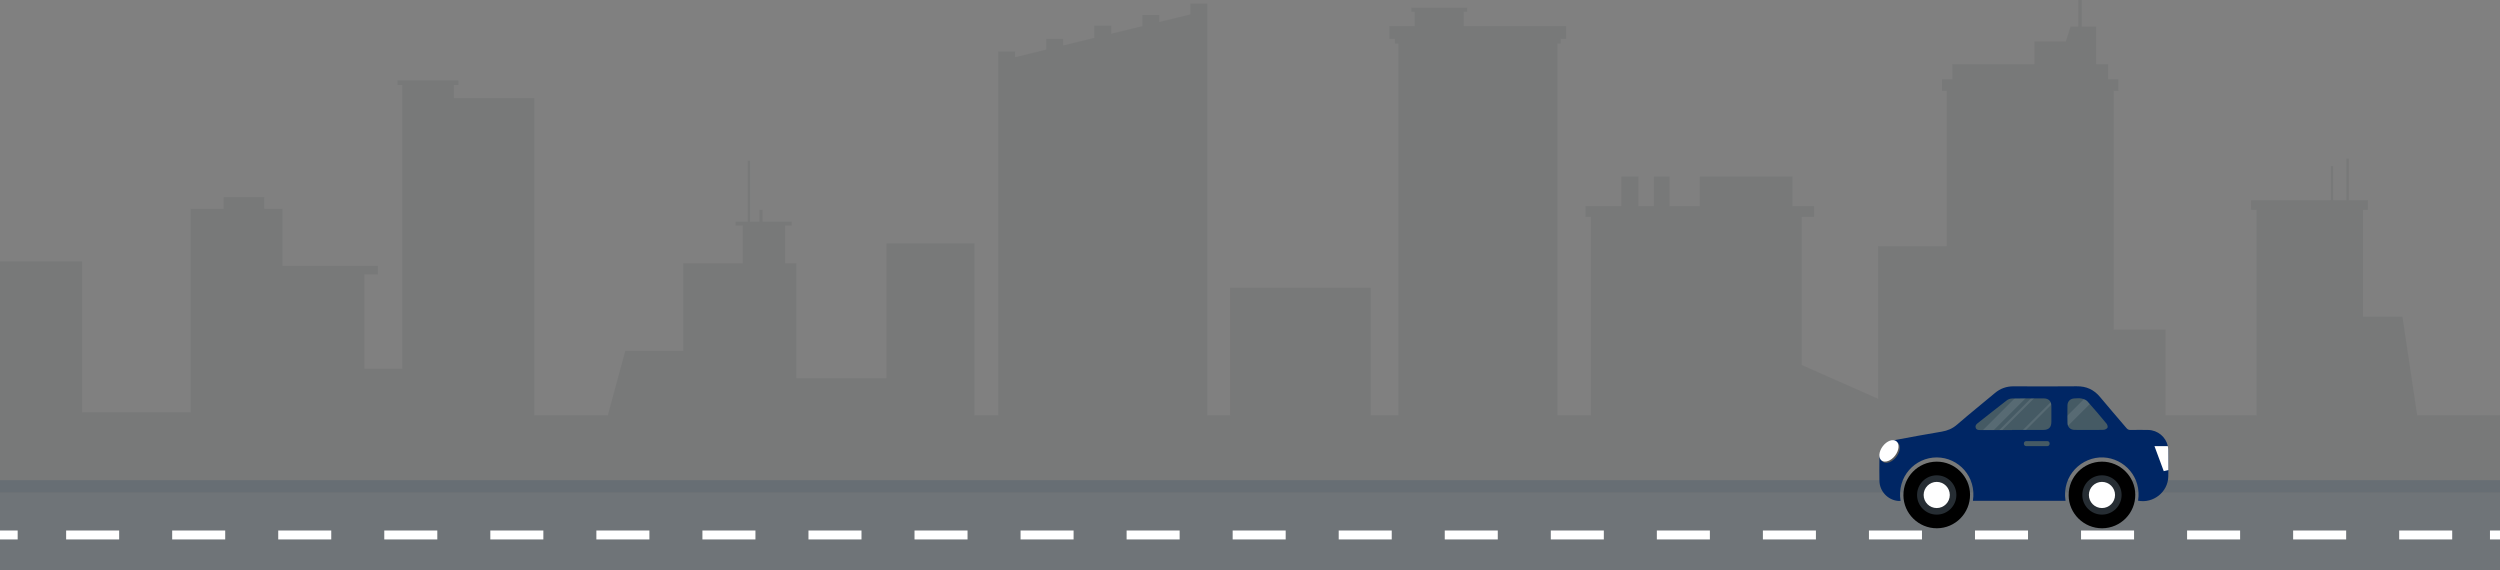 <svg width="1728" height="394" viewBox="0 0 1728 394" fill="none" xmlns="http://www.w3.org/2000/svg">
<rect x="0" y="0" width="1728" height="394" fill="#808080" stroke="none"/>
<path opacity="0.1" d="M1670.76 287.096L1660.56 218.917H1633.31V145.059H1636.67V138.376H1623.45V109.609H1621.83V138.376H1612.69V114.804H1611.08V138.376H1555.96V145.059H1559.72V287.096H1496.8V227.8H1460.97V62.839H1464.25V54.741H1457.09V44.388H1448.85V40.489V28.648V18.369H1438.91V0H1437.71H1436.52V18.369H1431.17L1427.92 28.648H1406.24V44.388H1349.47V54.741H1342.32V62.839H1345.6V170.165H1298.1V275.62L1245.4 252.304V149.943H1253.91V142.421H1238.95V122.016H1174.9V142.421H1153.98V122.016H1143.22V142.421H1132.46V122.016H1120.63V142.421H1095.9V149.943H1099.65V287.096H1076.52V30.127H1078.73V26.877H1082.52V18.003H1011.77V8.144H1014.08V5.295H975.556V8.144H977.859V18.003H960.318V26.877H964.111V30.127H966.543V287.096H947.411V198.942H850.243V287.096H834.475V2.501H822.802V9.951L801.257 15.21V10.38H789.593V18.067L768.048 23.326V17.775H756.384V26.174L734.839 31.442V26.859H723.166V34.291L701.63 39.549V35.614H689.957V287.096H673.54V168.248H612.725V261.397H550.375V181.97H542.688V155.887H547.249V153.257H527.075V145.059H524.918V153.257H518.464V111.161H516.855V153.257H508.446V155.887H513.391V181.97H472.248V242.553H432.183L420.108 287.096H369.284V67.787H313.698V58.758H316.861V55.59H274.758V58.758H278.076V67.787V82.294V254.842H251.86V189.648H261.184V183.75H195.232V144.365H182.654V136.267H154.573V144.365H131.73V284.987H56.775V180.692H-6.343V263.067H-20V346H-6.343H12.057H21.92H56.775H131.73H154.573H182.654H195.232H244.429H251.86H278.076H322.026H343.672H369.284H472.248H496.023H536.161H550.375H613.786H630.824H689.957H695.798H701.63H723.166H734.839H756.384H766.137H768.048H789.593H801.257H819.776H822.802H828.634H834.475H850.243H930.564H942.036H947.411H971.561H1014.08H1052.99H1071.28H1099.65H1170.12H1244.63H1245.4H1298.1H1327.57H1345.6H1356.99H1445.17H1460.97H1479.85H1496.8H1559.72H1606.52H1616.1H1633.31H1738V307.93V287.096H1670.76Z" fill="#333C45"/>
<path d="M1738.01 331.867H-17.332V340.616H1738.01V331.867Z" fill="#676E74"/>
<path d="M1738.01 340.617H-17.332V394H1738.01V340.617Z" fill="#6F7478"/>
<path d="M-4.732 369.773H12.209" stroke="white" stroke-width="6.176" stroke-miterlimit="10"/>
<path d="M45.715 369.773H1704.32" stroke="white" stroke-width="6.176" stroke-miterlimit="10" stroke-dasharray="36.65 36.65"/>
<path d="M1721.07 369.773H1738.01" stroke="white" stroke-width="6.176" stroke-miterlimit="10"/>
<path d="M1388.92 273.574H1439.05C1439.05 273.574 1444.04 275.311 1451.64 284.207L1457.72 292.234C1457.72 292.234 1462.45 298.314 1456.83 298.743H1365.48C1365.48 298.743 1360.68 296.787 1365.48 292.234L1388.92 273.574Z" fill="#455A64"/>
<g opacity="0.1">
<path d="M1401.76 273.578L1372.39 302.944C1370.04 302.779 1367.73 302.614 1365.47 302.432L1394.29 273.615C1396.66 273.596 1399.18 273.578 1401.76 273.578Z" fill="white"/>
<path d="M1450.14 273.578L1420.77 302.944C1418.42 302.779 1416.11 302.614 1413.85 302.432L1442.67 273.615C1445.05 273.596 1447.56 273.578 1450.14 273.578Z" fill="white"/>
<path d="M1407.27 274.006L1378.14 303.133C1377.47 303.106 1376.8 303.079 1376.12 303.051L1405.76 273.402C1406.25 273.576 1406.75 273.786 1407.27 274.006Z" fill="white"/>
<path d="M1423.54 274.006L1394.42 303.133C1393.74 303.106 1393.07 303.079 1392.39 303.051L1422.04 273.402C1422.52 273.576 1423.02 273.786 1423.54 274.006Z" fill="white"/>
</g>
<path d="M1338.53 319.094C1325.78 319.195 1315.57 329.581 1315.64 342.371C1315.7 354.942 1326.15 365.218 1338.81 365.145C1351.55 365.072 1361.78 354.668 1361.7 341.868C1361.62 329.288 1351.15 318.994 1338.53 319.094Z" fill="black"/>
<path d="M1338.66 355.71C1346.16 355.71 1352.25 349.628 1352.25 342.125C1352.25 334.622 1346.16 328.539 1338.66 328.539C1331.16 328.539 1325.07 334.622 1325.07 342.125C1325.07 349.628 1331.16 355.71 1338.66 355.71Z" fill="#262D33"/>
<path d="M1338.66 351.166C1343.65 351.166 1347.7 347.118 1347.7 342.124C1347.7 337.13 1343.65 333.082 1338.66 333.082C1333.67 333.082 1329.62 337.13 1329.62 342.124C1329.62 347.118 1333.67 351.166 1338.66 351.166Z" fill="white"/>
<path d="M1452.75 319.094C1439.99 319.195 1429.78 329.581 1429.85 342.371C1429.92 354.942 1440.37 365.218 1453.02 365.145C1465.77 365.072 1476 354.668 1475.91 341.868C1475.83 329.288 1465.36 318.994 1452.75 319.094Z" fill="black"/>
<path d="M1452.87 355.71C1460.38 355.71 1466.46 349.628 1466.46 342.125C1466.46 334.622 1460.38 328.539 1452.87 328.539C1445.37 328.539 1439.29 334.622 1439.29 342.125C1439.29 349.628 1445.37 355.71 1452.87 355.71Z" fill="#262D33"/>
<path d="M1452.88 351.166C1457.87 351.166 1461.92 347.118 1461.92 342.124C1461.92 337.13 1457.87 333.082 1452.88 333.082C1447.88 333.082 1443.83 337.13 1443.83 342.124C1443.83 347.118 1447.88 351.166 1452.88 351.166Z" fill="white"/>
<path d="M1498.72 311.087C1498.71 310.145 1498.61 309.24 1498.41 308.362C1497.06 302.045 1491.47 297.309 1484.76 297.181C1480.73 297.108 1476.71 297.117 1472.68 297.19C1471.44 297.218 1470.63 296.87 1469.82 295.901C1463.77 288.734 1457.57 281.703 1451.6 274.462C1447.34 269.297 1442.09 266.92 1435.39 267.002C1420.87 267.157 1406.33 267.084 1391.8 267.029C1386.89 267.002 1382.65 268.492 1378.9 271.656C1370.19 278.951 1361.32 286.046 1352.75 293.478C1349.57 296.239 1346.15 297.684 1342.05 298.361C1331.65 300.07 1321.27 302.045 1310.9 303.956C1303.79 305.263 1299.1 310.931 1299.05 318.19C1299.01 322.944 1298.96 327.699 1299.07 332.462C1299.23 339.602 1304.84 345.572 1311.93 346.239C1312.49 346.294 1313.06 346.248 1313.67 346.248C1310.99 329.536 1323.67 316.069 1338.83 316.17C1353.66 316.261 1366.32 329.472 1363.67 346.148H1427.7C1424.95 328.485 1439.13 315.521 1453.84 316.179C1468.28 316.828 1480.43 329.82 1477.83 346.075C1488.27 348.15 1498.46 340.141 1498.71 329.518C1498.74 327.991 1498.77 326.455 1498.79 324.928C1498.83 320.302 1498.8 315.695 1498.72 311.087ZM1417.91 291.659C1417.89 295.316 1416.1 297.154 1412.45 297.163C1405.18 297.199 1397.92 297.172 1390.65 297.172V297.245C1383.32 297.245 1375.99 297.236 1368.66 297.254C1367.33 297.254 1366.09 297.163 1365.6 295.664C1365.14 294.21 1365.95 293.305 1367 292.482C1373.7 287.216 1380.36 281.904 1387.11 276.711C1388.08 275.962 1389.5 275.459 1390.73 275.44C1398.06 275.322 1405.38 275.358 1412.72 275.386C1416 275.404 1417.88 277.306 1417.91 280.569C1417.94 284.263 1417.92 287.956 1417.91 291.659ZM1456.7 295.627C1456.28 296.395 1454.99 297.044 1454.05 297.09C1450.75 297.263 1447.44 297.163 1444.15 297.154C1440.73 297.154 1437.3 297.209 1433.87 297.145C1431.04 297.081 1429.1 295.206 1429.04 292.436C1428.96 288.35 1428.96 284.263 1429.03 280.176C1429.09 277.37 1431.01 275.495 1433.8 275.395C1435.44 275.331 1437.14 275.13 1438.72 275.459C1440.18 275.751 1441.88 276.346 1442.82 277.388C1447.36 282.434 1451.73 287.627 1456.07 292.866C1456.63 293.542 1457.04 294.987 1456.7 295.627Z" fill="#002664"/>
<path d="M1415.12 308.363H1400.49C1399.62 308.363 1398.91 307.65 1398.91 306.782V306.48C1398.91 305.612 1399.62 304.898 1400.49 304.898H1415.12C1415.99 304.898 1416.7 305.612 1416.7 306.48V306.782C1416.7 307.65 1415.99 308.363 1415.12 308.363Z" fill="#455A64"/>
<path d="M1498.79 324.919L1495.58 325.659L1489.17 308.371H1498.4C1498.6 309.249 1498.7 310.163 1498.71 311.096C1498.8 315.694 1498.83 320.302 1498.79 324.919Z" fill="white"/>
<path d="M1310.76 315.768C1307.94 319.452 1303.75 320.988 1301.4 319.187C1299.05 317.395 1299.45 312.952 1302.26 309.267C1305.08 305.583 1309.27 304.047 1311.61 305.848C1313.96 307.64 1313.57 312.083 1310.76 315.768Z" fill="#595959"/>
<path d="M1309.89 314.9C1307.07 318.585 1302.89 320.121 1300.54 318.32C1298.19 316.528 1298.58 312.084 1301.4 308.4C1304.21 304.716 1308.4 303.18 1310.75 304.981C1313.1 306.773 1312.7 311.216 1309.89 314.9Z" fill="white"/>
</svg>

